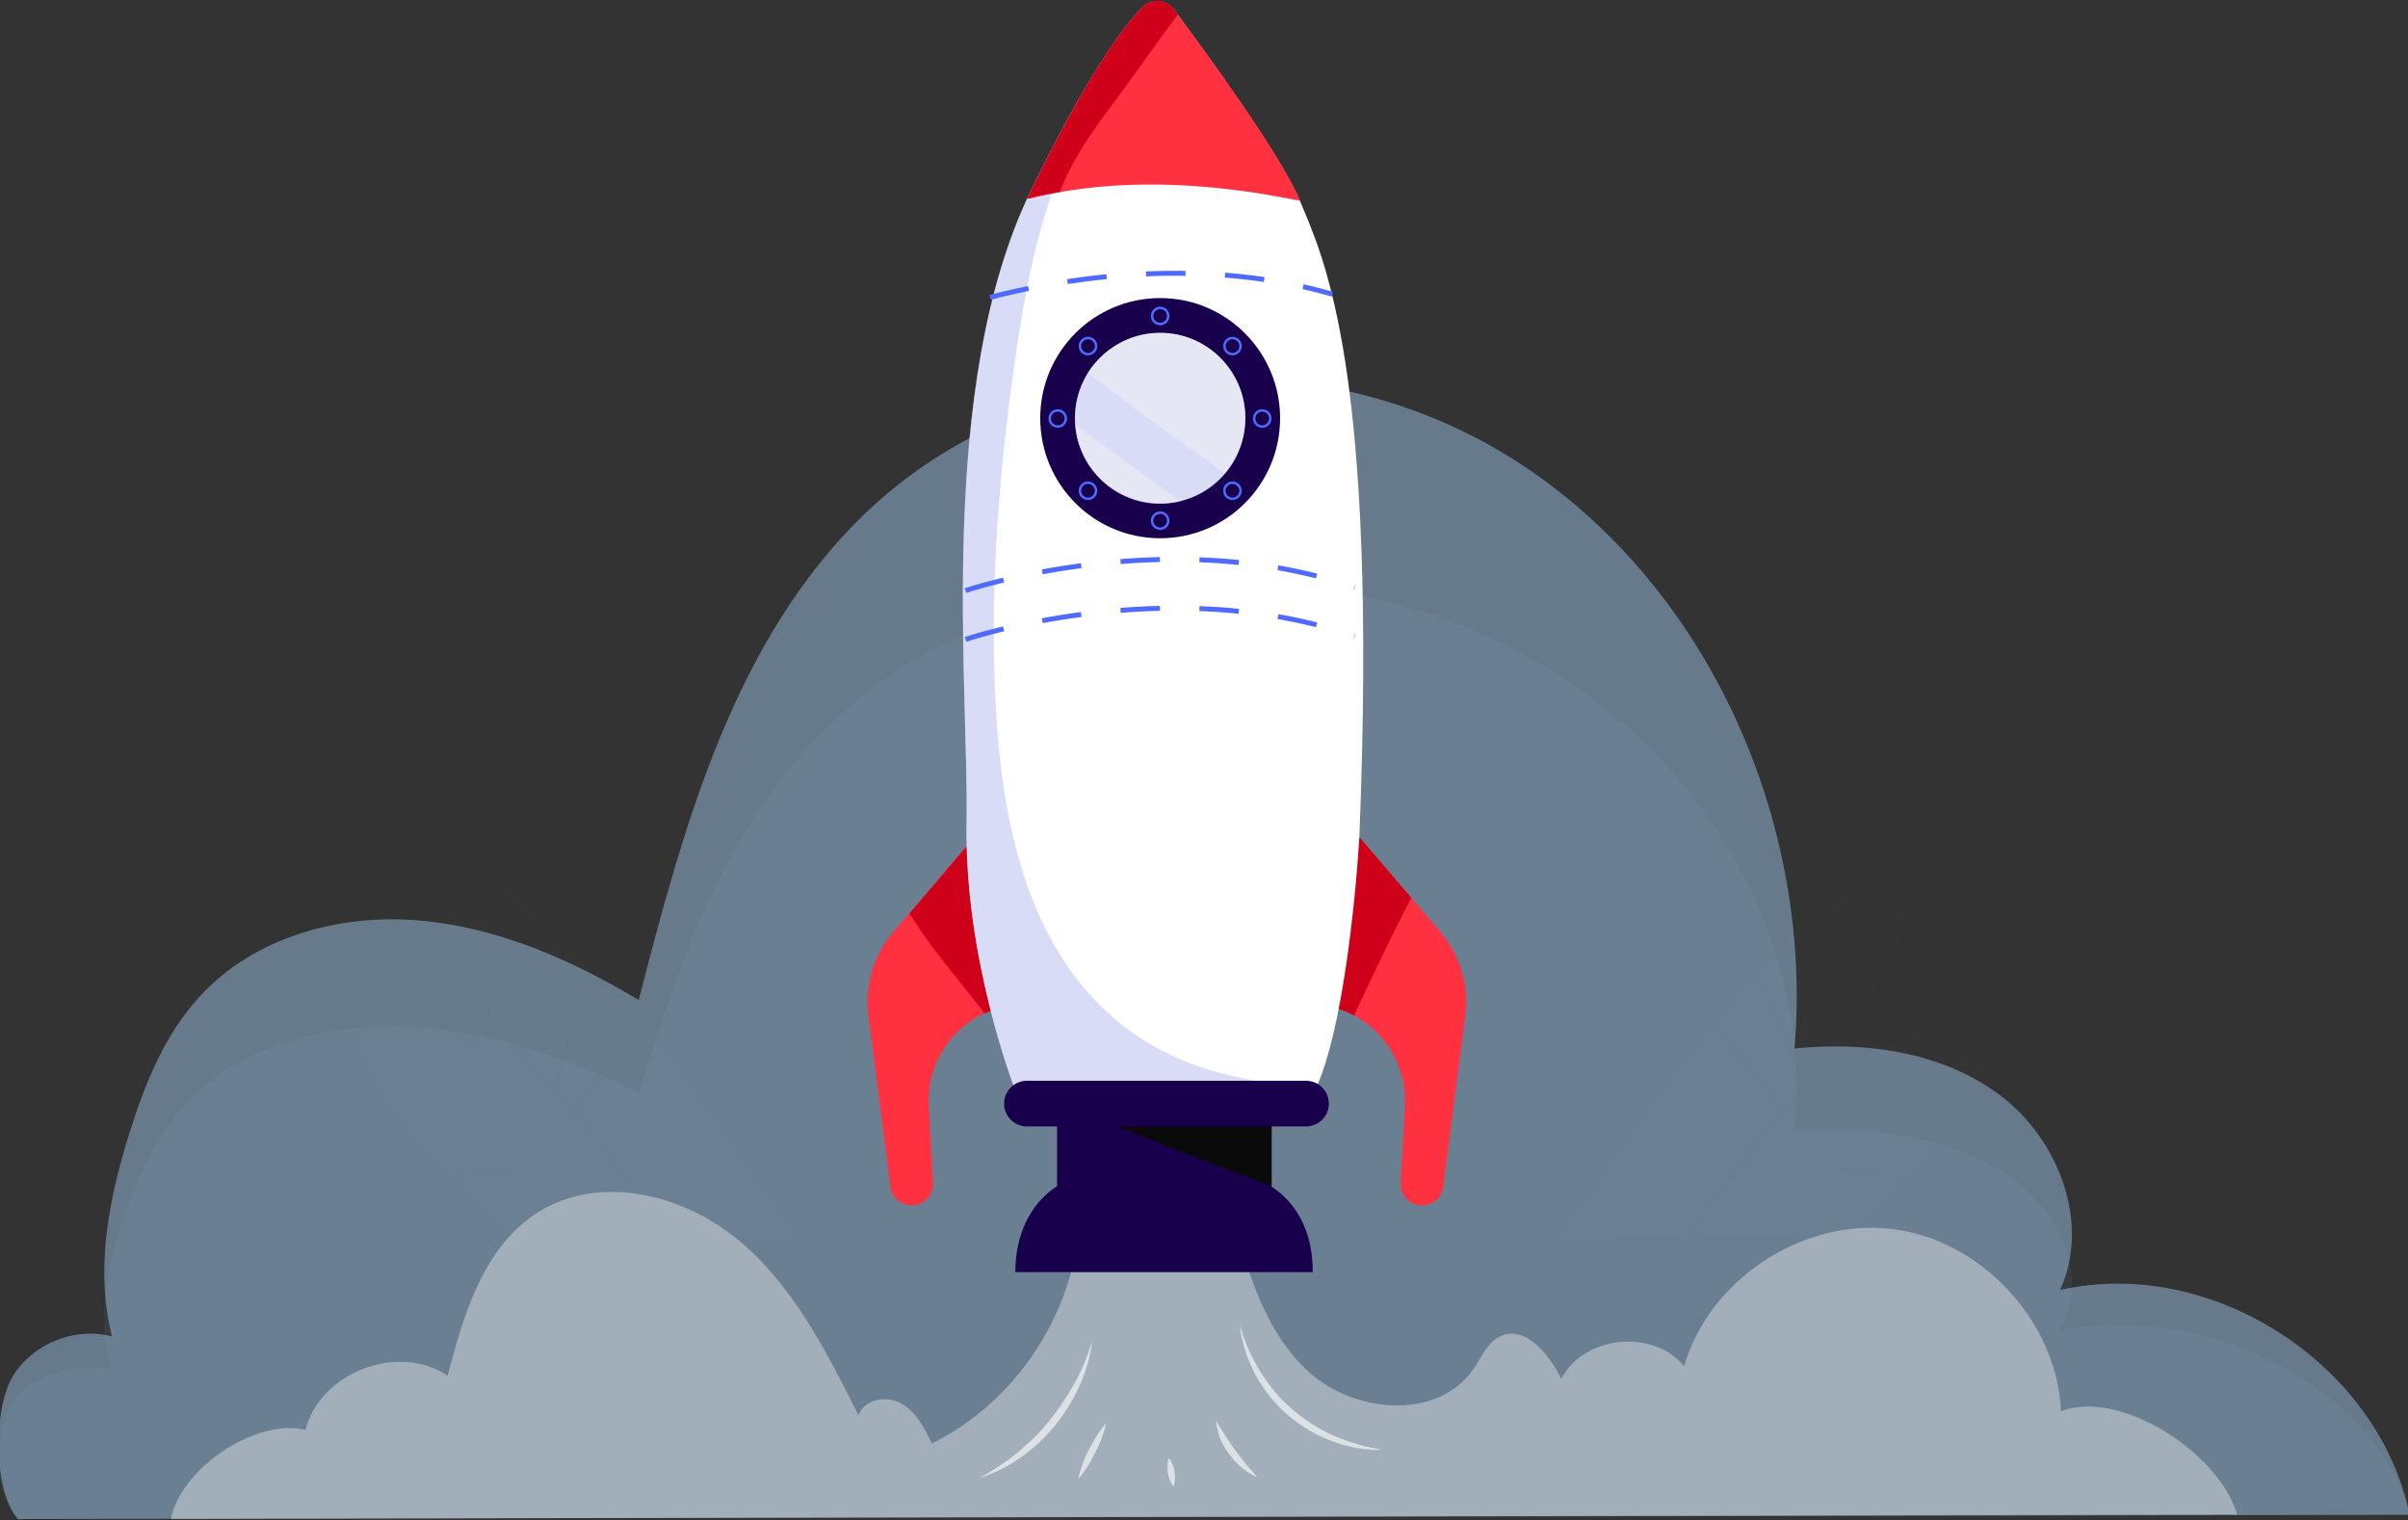 <svg width="339" height="214" viewBox="0 0 339 214" fill="none" xmlns="http://www.w3.org/2000/svg">
    <rect x="0" y="0" width="339" height="214" fill="#333333" stroke="none"/>
    <g clip-path="url(#clip0_705_1571)">
        <g opacity="0.68">
            <path opacity="0.68"
                  d="M2.536 213.839C-1.018 209.835 -0.969 198.218 1.845 193.67C4.659 189.122 10.584 186.749 15.767 188.134C13.348 178.692 15.323 168.657 18.285 159.314C20.457 152.393 23.271 145.473 28.208 140.183C35.761 131.977 47.61 128.665 58.718 129.555C69.826 130.445 80.341 135.042 89.918 140.776C96.287 116.06 103.396 89.959 121.81 72.262C145.31 49.72 184.409 47.1 212.154 64.105C239.899 81.11 255.352 115.12 252.636 147.598C262.806 146.56 273.717 148.142 281.813 154.371C289.909 160.599 294.303 172.315 290.008 181.608C311.187 176.764 334.835 191.94 339.228 213.246"
                  fill="#A5CDF2"/>
        </g>
        <g opacity="0.24">
            <path opacity="0.24"
                  d="M2.536 213.839C-1.018 210.527 -0.969 201.036 1.845 197.279C4.659 193.571 10.584 191.594 15.767 192.731C13.348 184.97 15.323 176.714 18.285 169.102C20.457 163.417 23.271 157.781 28.208 153.382C35.761 146.659 47.61 143.94 58.718 144.632C69.826 145.324 80.341 149.131 89.918 153.827C96.287 133.559 103.396 112.154 121.81 97.621C145.31 79.133 184.409 77.007 212.154 90.898C239.899 104.789 255.352 132.768 252.636 159.363C262.806 158.523 273.717 159.808 281.813 164.9C289.909 169.992 294.303 179.631 290.008 187.244C311.187 183.24 334.835 195.746 339.228 213.196"
                  fill="#A5CDF2"/>
        </g>
        <g opacity="0.28">
            <g opacity="0.28">
                <g opacity="0.28">
                    <g opacity="0.28">
                        <path opacity="0.28"
                              d="M132.869 121.126C130.944 125.031 128.92 128.887 126.895 132.743C124.575 137.093 122.205 141.443 119.737 145.744C123.193 154.988 125.957 164.528 128.031 174.217L151.333 174.168C151.283 174.168 144.174 148.413 132.869 121.126Z"
                              fill="#4F6AFF"/>
                        <path opacity="0.28"
                              d="M116.923 138.724C117.663 140.454 118.355 142.184 119.046 143.964C123.588 136.005 127.883 127.898 131.98 119.692C132.03 119.593 132.128 119.494 132.178 119.445C131.536 117.962 130.943 116.479 130.252 114.996C125.562 122.707 121.169 130.617 117.022 138.674C116.972 138.625 116.972 138.674 116.923 138.724Z"
                              fill="#4F6AFF"/>
                        <path opacity="0.28"
                              d="M90.61 148.018C92.93 152.269 95.3 156.471 97.176 160.969C98.805 164.874 100.286 169.126 100.237 173.426C102.804 169.867 105.272 166.259 107.642 162.6C111.295 157.014 114.751 151.379 118.059 145.595C113.22 132.743 107 120.434 99.644 108.817C95.201 101.847 90.314 95.173 85.031 88.796C84.982 88.796 84.982 88.796 84.932 88.796C81.378 89.192 77.823 89.637 74.318 90.23C71.554 90.675 68.789 91.219 66.024 91.762C66.765 94.234 67.802 96.508 69.184 98.535C78.712 112.475 65.629 107.284 58.175 110.992C57.73 111.239 57.237 111.536 56.792 111.882C62.371 114.106 67.012 117.863 71.257 122.016C79.008 129.727 85.377 138.477 90.61 148.018Z"
                              fill="#4F6AFF"/>
                        <path opacity="0.28"
                              d="M121.416 155.185C120.576 152.565 119.688 149.995 118.75 147.375C113.369 156.57 107.642 165.616 101.421 174.267L126.5 174.217C125.118 167.791 123.44 161.463 121.416 155.185Z"
                              fill="#4F6AFF"/>
                        <path opacity="0.28"
                              d="M83.896 87.462C78.663 81.282 73.035 75.4 67.012 69.863C64.445 76.043 64 83.705 65.629 90.329C71.652 89.093 77.774 88.154 83.896 87.462Z"
                              fill="#4F6AFF"/>
                        <path opacity="0.28"
                              d="M78.465 58.84C78.218 60.965 80.094 63.19 82.365 62.893C84.389 62.597 85.722 60.273 85.179 58.345C85.179 58.296 85.13 58.197 85.13 58.148C82.711 57.851 80.489 58.049 78.465 58.642C78.465 58.691 78.465 58.79 78.465 58.84Z"
                              fill="#4F6AFF"/>
                        <path opacity="0.28"
                              d="M94.905 159.486C92.979 155.334 90.709 151.33 88.487 147.276C85.92 142.58 82.958 138.131 79.699 133.88C76.49 129.678 72.936 125.773 69.135 122.115C65.333 118.506 61.137 115.194 56.2 113.266C55.953 113.167 55.805 112.969 55.706 112.722C50.473 117.616 46.03 129.431 58.125 139.614C72.047 151.379 69.135 152.813 66.913 161.612C64.691 170.411 68.197 174.267 68.197 174.267L98.657 174.217C99.002 169.175 97.028 164.083 94.905 159.486Z"
                              fill="#4F6AFF"/>
                        <path opacity="0.28"
                              d="M67.703 68.479C74.812 75.004 81.477 82.024 87.549 89.538C98.41 102.934 107.543 117.715 114.652 133.435C115.195 134.572 115.689 135.758 116.183 136.945C120.231 129.184 124.476 121.571 129.018 114.106C129.166 113.81 129.463 113.711 129.709 113.76C118.108 87.412 102.902 61.756 86.66 58.444C87.154 61.114 85.278 63.981 82.513 64.376C79.551 64.821 76.787 62.102 76.935 59.186C72.788 60.817 69.727 64.228 67.703 68.479C67.703 68.479 67.653 68.43 67.703 68.479Z"
                              fill="#4F6AFF"/>
                    </g>
                    <g opacity="0.28">
                        <path opacity="0.28"
                              d="M112.233 174.662C112.233 174.662 101.767 158.843 90.511 144.755C87.351 148.561 84.29 152.466 81.328 156.471L81.279 156.52C85.969 162.057 90.462 167.791 94.609 173.723C94.757 173.921 94.707 174.118 94.559 174.267L112.233 174.662Z"
                              fill="white"/>
                        <path opacity="0.28"
                              d="M80.687 155.779C83.649 151.774 86.759 147.869 89.919 144.013C88.24 141.937 86.512 139.861 84.834 137.933C82.217 142.827 79.798 147.82 78.367 153.208C79.206 154.048 79.946 154.889 80.687 155.779Z"
                              fill="white"/>
                        <path opacity="0.28"
                              d="M93.819 174.217C92.091 171.746 90.314 169.274 88.438 166.901C87.895 166.209 87.352 165.517 86.808 164.775C86.759 164.775 86.759 164.775 86.71 164.775C79.502 164.775 72.195 164.627 65.037 166.011C64.445 166.11 64.198 165.22 64.79 165.121C71.8 163.787 78.959 163.836 86.068 163.836C80.884 157.262 75.355 150.984 69.48 145.051C69.381 145.744 69.085 146.337 68.443 146.683C62.865 149.945 62.371 138.279 52.596 142.975C42.821 147.622 71.702 173.772 71.702 173.772L93.819 174.217Z"
                              fill="white"/>
                        <path opacity="0.28"
                              d="M74.368 148.71C75.503 149.896 76.589 151.082 77.675 152.318C79.156 146.979 81.576 141.987 84.192 137.142C76.836 128.738 69.924 122.51 66.123 123.35C57.385 125.278 68.197 137.439 69.431 143.618C71.109 145.299 72.739 146.979 74.368 148.71Z"
                              fill="white"/>
                    </g>
                </g>
            </g>
        </g>
        <g opacity="0.28">
            <g opacity="0.28">
                <g opacity="0.28">
                    <g opacity="0.28">
                        <path opacity="0.28"
                              d="M198.924 121.126C200.849 125.031 202.873 128.887 204.898 132.743C207.218 137.093 209.588 141.443 212.056 145.744C208.6 154.988 205.836 164.528 203.762 174.217L180.46 174.168C180.51 174.168 187.619 148.413 198.924 121.126Z"
                              fill="#4F6AFF"/>
                        <path opacity="0.28"
                              d="M214.82 138.724C214.08 140.454 213.389 142.184 212.698 143.964C208.156 136.005 203.861 127.898 199.763 119.692C199.714 119.593 199.615 119.494 199.566 119.445C200.207 117.962 200.8 116.479 201.491 114.996C206.181 122.708 210.575 130.617 214.722 138.675C214.771 138.625 214.82 138.675 214.82 138.724Z"
                              fill="#4F6AFF"/>
                        <path opacity="0.28"
                              d="M241.183 148.018C238.863 152.269 236.493 156.471 234.617 160.969C232.988 164.874 231.507 169.126 231.557 173.426C228.989 169.867 226.521 166.259 224.151 162.6C220.498 157.014 217.042 151.379 213.735 145.595C218.573 132.743 224.793 120.434 232.149 108.817C236.592 101.847 241.48 95.173 246.762 88.796C246.811 88.796 246.811 88.796 246.861 88.796C250.415 89.192 253.97 89.637 257.475 90.23C260.24 90.675 263.004 91.219 265.769 91.762C265.028 94.234 263.991 96.508 262.609 98.535C253.081 112.475 266.164 107.284 273.618 110.992C274.063 111.239 274.556 111.536 275.001 111.882C269.422 114.106 264.781 117.863 260.536 122.016C252.785 129.727 246.416 138.477 241.183 148.018Z"
                              fill="#4F6AFF"/>
                        <path opacity="0.28"
                              d="M210.328 155.185C211.167 152.565 212.056 149.995 212.994 147.375C218.375 156.57 224.102 165.616 230.322 174.267L205.243 174.217C206.675 167.791 208.353 161.463 210.328 155.185Z"
                              fill="#4F6AFF"/>
                        <path opacity="0.28"
                              d="M247.897 87.462C253.13 81.282 258.758 75.4 264.781 69.863C267.348 76.043 267.793 83.705 266.164 90.329C260.091 89.093 254.019 88.154 247.897 87.462Z"
                              fill="#4F6AFF"/>
                        <path opacity="0.28"
                              d="M253.328 58.84C253.575 60.965 251.699 63.19 249.428 62.893C247.404 62.597 246.071 60.273 246.614 58.345C246.614 58.296 246.663 58.197 246.663 58.148C249.082 57.851 251.304 58.049 253.328 58.642C253.328 58.691 253.328 58.79 253.328 58.84Z"
                              fill="#4F6AFF"/>
                        <path opacity="0.28"
                              d="M236.839 159.486C238.764 155.334 241.035 151.33 243.257 147.276C245.824 142.58 248.786 138.131 252.044 133.88C255.253 129.678 258.808 125.773 262.609 122.115C266.41 118.506 270.607 115.194 275.543 113.266C275.79 113.167 275.938 112.969 276.037 112.722C281.27 117.616 285.713 129.431 273.618 139.614C259.696 151.379 262.609 152.813 264.831 161.612C267.052 170.411 263.547 174.267 263.547 174.267L233.087 174.217C232.791 169.175 234.765 164.083 236.839 159.486Z"
                              fill="#4F6AFF"/>
                        <path opacity="0.28"
                              d="M264.09 68.479C256.981 75.004 250.316 82.024 244.244 89.538C233.383 102.934 224.25 117.715 217.141 133.435C216.598 134.572 216.104 135.758 215.61 136.945C211.562 129.184 207.317 121.571 202.775 114.106C202.627 113.81 202.33 113.711 202.083 113.76C213.685 87.412 228.89 61.756 245.133 58.444C244.639 61.114 246.515 63.981 249.28 64.376C252.242 64.821 255.006 62.102 254.858 59.186C258.956 60.817 262.066 64.228 264.09 68.479C264.09 68.479 264.09 68.43 264.09 68.479Z"
                              fill="#4F6AFF"/>
                    </g>
                    <g opacity="0.28">
                        <path opacity="0.28"
                              d="M219.51 174.662C219.51 174.662 229.977 158.843 241.233 144.755C244.392 148.561 247.453 152.466 250.415 156.471L250.464 156.52C245.774 162.057 241.282 167.791 237.135 173.723C236.987 173.921 237.036 174.118 237.184 174.267L219.51 174.662Z"
                              fill="white"/>
                        <path opacity="0.28"
                              d="M251.106 155.779C248.144 151.774 245.034 147.869 241.874 144.013C243.553 141.937 245.281 139.861 246.959 137.933C249.576 142.827 251.995 147.82 253.426 153.208C252.587 154.048 251.847 154.889 251.106 155.779Z"
                              fill="white"/>
                        <path opacity="0.28"
                              d="M237.974 174.217C239.702 171.745 241.479 169.274 243.355 166.901C243.898 166.209 244.442 165.517 244.985 164.775C245.034 164.775 245.034 164.775 245.083 164.775C252.291 164.775 259.598 164.627 266.756 166.011C267.348 166.11 267.595 165.22 267.003 165.121C259.993 163.787 252.834 163.836 245.725 163.836C250.909 157.261 256.438 150.983 262.313 145.051C262.412 145.744 262.708 146.337 263.35 146.683C268.928 149.945 269.422 138.279 279.197 142.975C288.972 147.622 260.091 173.772 260.091 173.772L237.974 174.217C237.925 174.217 237.925 174.217 237.974 174.217Z"
                              fill="white"/>
                        <path opacity="0.28"
                              d="M262.362 143.618C263.547 137.439 274.408 125.278 265.67 123.35C261.868 122.51 254.957 128.738 247.601 137.142C250.218 141.987 252.686 146.979 254.118 152.318C255.204 151.082 256.29 149.896 257.425 148.71C259.005 146.979 260.684 145.299 262.362 143.618Z"
                              fill="white"/>
                    </g>
                </g>
            </g>
        </g>
        <g opacity="0.61">
            <path opacity="0.61"
                  d="M24.061 213.839C25.444 206.721 35.959 199.602 43.019 201.283C45.043 193.176 56.101 188.974 63.013 193.67C65.284 185.019 68.048 175.627 75.552 170.783C84.044 165.246 95.892 167.965 103.742 174.391C111.591 180.818 116.331 190.21 120.872 199.256C121.613 196.982 124.822 196.389 126.895 197.576C128.969 198.762 130.154 201.036 131.19 203.211C142.595 197.576 150.691 185.761 151.876 173.057L173.055 168.558C175.079 177.308 177.399 186.552 183.866 192.78C190.334 199.009 202.429 200.097 207.464 192.682C208.6 191.05 209.39 188.974 211.167 188.134C214.672 186.453 218.079 190.605 219.807 194.115C222.917 187.985 232.79 186.997 237.085 192.336C240.64 180.126 253.673 171.524 266.311 173.007C278.9 174.49 289.564 185.959 290.156 198.663C298.5 195.45 312.471 204.595 314.939 213.196"
                  fill="white"/>
        </g>
        <path d="M178.979 167.025V156.644H148.815V167.025V166.976C144.866 169.546 142.94 174.045 142.94 179.087H184.804C184.854 173.995 182.929 169.596 178.979 167.025Z"
              fill="#18004C"/>
        <path d="M158.689 159.116C165.304 161.835 179.028 166.976 179.028 166.976V156.595H152.616C154.591 157.485 156.664 158.276 158.689 159.116Z"
              fill="#0A0A0A"/>
        <path d="M191.371 117.839L202.775 131.186C205.539 134.449 206.823 138.7 206.28 142.951L203.17 167.075C202.972 168.755 201.343 169.942 199.664 169.645C198.183 169.398 197.097 168.063 197.196 166.531L197.788 155.656C198.134 148.982 193.543 143.001 187.026 141.666L191.371 117.839Z"
              fill="#FF3040"/>
        <path d="M137.164 117.839L125.76 131.186C122.995 134.449 121.712 138.7 122.255 142.951L125.365 167.075C125.563 168.756 127.192 169.942 128.87 169.645C130.351 169.398 131.437 168.063 131.339 166.531L130.746 155.656C130.401 148.982 134.992 143.001 141.508 141.666L137.164 117.839Z"
              fill="#FF3040"/>
        <path d="M198.677 126.391L191.37 117.839L187.026 141.666C188.309 141.913 189.544 142.358 190.63 142.951C193.197 137.415 195.863 131.829 198.677 126.391Z"
              fill="#CF0019"/>
        <path d="M131.092 133.114C133.56 136.327 136.127 139.491 138.645 142.655C139.583 142.21 140.521 141.913 141.558 141.666L137.214 117.839L128.031 128.616C129.117 130.197 130.154 131.878 131.092 133.114Z"
              fill="#CF0019"/>
        <path d="M142.792 153.085C142.792 153.085 135.732 134.943 136.078 115.862C136.424 96.781 131.734 54.416 145.112 26.882C153.11 10.47 158.146 3.747 160.861 0.979C162.095 -0.257 164.169 -0.109 165.205 1.275C169.402 6.911 180.263 21.79 182.978 28.216C186.335 36.274 194.036 51.697 191.37 117.79C191.37 117.79 190.038 142.309 185.348 153.036H142.792V153.085Z"
              fill="white"/>
        <path opacity="0.37"
              d="M143.187 48.682C145.162 35.532 148.321 21.938 156.22 10.964C156.566 10.519 156.961 10.173 157.356 9.926C159.38 6.663 161.404 3.45 163.428 0.188C162.539 0.039 161.601 0.286 160.861 0.979C158.096 3.747 153.11 10.47 145.112 26.882C131.684 54.416 136.424 96.682 136.078 115.812C135.732 134.943 142.792 153.036 142.792 153.036L185.693 152.838C143.928 152.443 140.521 114.873 139.978 94.111C139.583 78.935 140.965 63.66 143.187 48.682Z"
              fill="#95A1E6"/>
        <path d="M177.597 27.277C179.423 27.574 181.201 27.92 183.027 28.266C180.361 21.79 169.5 6.96 165.255 1.325C164.218 -0.109 162.145 -0.257 160.91 1.028C158.146 3.796 153.16 10.519 145.162 26.931C145.014 27.277 144.816 27.623 144.668 28.019C155.332 25.3 166.686 25.547 177.597 27.277Z"
              fill="#FF3040"/>
        <path d="M156.516 14.82C159.676 10.618 162.638 6.268 165.798 2.066C165.6 1.769 165.403 1.522 165.205 1.275C164.168 -0.158 162.095 -0.307 160.861 0.979C158.096 3.747 153.11 10.47 145.112 26.882C144.964 27.228 144.767 27.574 144.619 27.969C146.149 27.574 147.679 27.277 149.21 27.03C150.888 22.581 153.653 18.626 156.516 14.82Z"
              fill="#CF0019"/>
        <path d="M183.866 158.572H144.569C142.792 158.572 141.36 157.139 141.36 155.359C141.36 153.58 142.792 152.146 144.569 152.146H183.866C185.644 152.146 187.075 153.58 187.075 155.359C187.075 157.139 185.644 158.572 183.866 158.572Z"
              fill="#18004C"/>
        <path d="M163.329 41.959C153.999 41.959 146.445 49.522 146.445 58.865C146.445 68.208 153.999 75.771 163.329 75.771C172.66 75.771 180.213 68.208 180.213 58.865C180.213 49.572 172.66 41.959 163.329 41.959ZM163.329 70.877C156.714 70.877 151.333 65.489 151.333 58.865C151.333 52.241 156.714 46.853 163.329 46.853C169.945 46.853 175.326 52.241 175.326 58.865C175.276 65.539 169.945 70.877 163.329 70.877Z"
              fill="#18004C"/>
        <path opacity="0.37"
              d="M163.329 70.927C169.955 70.927 175.326 65.549 175.326 58.915C175.326 52.28 169.955 46.902 163.329 46.902C156.704 46.902 151.333 52.28 151.333 58.915C151.333 65.549 156.704 70.927 163.329 70.927Z"
              fill="#95A1E6"/>
        <g opacity="0.6">
            <path opacity="0.6"
                  d="M151.382 59.755C151.827 65.984 156.961 70.927 163.329 70.927C164.317 70.927 165.255 70.779 166.193 70.581C161.207 67.022 156.27 63.413 151.382 59.755Z"
                  fill="#FCFAF5"/>
            <path opacity="0.6"
                  d="M172.462 66.626C174.24 64.55 175.276 61.831 175.276 58.915C175.276 52.291 169.895 46.902 163.28 46.902C158.985 46.902 155.233 49.176 153.11 52.538C159.528 57.333 165.946 62.029 172.462 66.626Z"
                  fill="#FCFAF5"/>
        </g>
        <path d="M163.329 45.617C163.956 45.617 164.465 45.108 164.465 44.48C164.465 43.852 163.956 43.343 163.329 43.343C162.702 43.343 162.194 43.852 162.194 44.48C162.194 45.108 162.702 45.617 163.329 45.617Z"
              stroke="#4F6AFF" stroke-width="0.348" stroke-miterlimit="10"/>
        <path d="M163.329 74.436C163.956 74.436 164.465 73.927 164.465 73.3C164.465 72.672 163.956 72.163 163.329 72.163C162.702 72.163 162.194 72.672 162.194 73.3C162.194 73.927 162.702 74.436 163.329 74.436Z"
              stroke="#4F6AFF" stroke-width="0.348" stroke-miterlimit="10"/>
        <path d="M174.314 49.525C174.758 49.081 174.758 48.361 174.314 47.917C173.871 47.473 173.152 47.473 172.709 47.917C172.265 48.361 172.265 49.081 172.709 49.525C173.152 49.969 173.871 49.969 174.314 49.525Z"
              stroke="#4F6AFF" stroke-width="0.348" stroke-miterlimit="10"/>
        <path d="M153.968 69.888C154.411 69.444 154.411 68.724 153.968 68.28C153.524 67.836 152.805 67.836 152.362 68.28C151.919 68.724 151.919 69.444 152.362 69.888C152.805 70.332 153.524 70.332 153.968 69.888Z"
              stroke="#4F6AFF" stroke-width="0.348" stroke-miterlimit="10"/>
        <path d="M177.696 60.051C178.323 60.051 178.831 59.542 178.831 58.914C178.831 58.286 178.323 57.778 177.696 57.778C177.068 57.778 176.56 58.286 176.56 58.914C176.56 59.542 177.068 60.051 177.696 60.051Z"
              stroke="#4F6AFF" stroke-width="0.348" stroke-miterlimit="10"/>
        <path d="M148.914 60.051C149.541 60.051 150.049 59.542 150.049 58.914C150.049 58.286 149.541 57.778 148.914 57.778C148.287 57.778 147.778 58.286 147.778 58.914C147.778 59.542 148.287 60.051 148.914 60.051Z"
              stroke="#4F6AFF" stroke-width="0.348" stroke-miterlimit="10"/>
        <path d="M174.308 69.891C174.752 69.447 174.752 68.727 174.308 68.283C173.865 67.839 173.146 67.839 172.702 68.283C172.259 68.727 172.259 69.447 172.702 69.891C173.146 70.335 173.865 70.335 174.308 69.891Z"
              stroke="#4F6AFF" stroke-width="0.348" stroke-miterlimit="10"/>
        <path d="M153.974 49.523C154.418 49.078 154.418 48.359 153.974 47.915C153.531 47.471 152.812 47.471 152.368 47.915C151.925 48.359 151.925 49.078 152.368 49.523C152.812 49.967 153.531 49.967 153.974 49.523Z"
              stroke="#4F6AFF" stroke-width="0.348" stroke-miterlimit="10"/>
        <path d="M135.93 83.137C135.93 83.137 164.267 73.547 190.729 82.692" stroke="#4F6AFF" stroke-width="0.696"
              stroke-miterlimit="10" stroke-dasharray="5.56 5.56"/>
        <path d="M139.385 41.86C147.284 39.784 167.624 35.631 187.569 41.415" stroke="#4F6AFF" stroke-width="0.696"
              stroke-miterlimit="10" stroke-dasharray="5.56 5.56"/>
        <path d="M135.93 90.008C135.93 90.008 164.267 80.418 190.729 89.563" stroke="#4F6AFF" stroke-width="0.696"
              stroke-miterlimit="10" stroke-dasharray="5.56 5.56"/>
        <g opacity="0.79">
            <path opacity="0.79"
                  d="M174.536 186.502C175.177 188.826 176.165 191.05 177.399 193.028C178.633 195.054 180.164 196.883 181.941 198.416C183.718 199.948 185.742 201.234 187.914 202.173C190.087 203.112 192.407 203.755 194.777 204.101C192.358 204.2 189.889 203.755 187.618 202.914C185.298 202.074 183.175 200.789 181.299 199.207C179.423 197.575 177.893 195.648 176.708 193.473C175.572 191.297 174.782 188.925 174.536 186.502Z"
                  fill="white"/>
        </g>
        <g opacity="0.79">
            <path opacity="0.79"
                  d="M153.752 188.826C153.505 191.001 152.863 193.077 151.975 195.104C151.086 197.081 149.901 198.96 148.519 200.69C147.136 202.37 145.507 203.903 143.73 205.139C141.953 206.424 139.978 207.413 137.905 208.055C139.83 207.017 141.607 205.831 143.236 204.496C144.865 203.161 146.396 201.678 147.729 199.998C149.062 198.366 150.247 196.587 151.283 194.708C152.32 192.879 153.11 190.902 153.752 188.826Z"
                  fill="white"/>
        </g>
        <g opacity="0.79">
            <path opacity="0.79"
                  d="M155.727 200.344C155.578 201.085 155.332 201.777 155.085 202.469C154.838 203.161 154.542 203.854 154.196 204.496C153.851 205.139 153.505 205.781 153.11 206.424C152.715 207.067 152.271 207.66 151.777 208.204C151.925 207.462 152.172 206.77 152.419 206.078C152.666 205.386 152.962 204.694 153.308 204.051C153.653 203.409 153.999 202.766 154.394 202.123C154.789 201.53 155.184 200.937 155.727 200.344Z"
                  fill="white"/>
        </g>
        <g opacity="0.79">
            <path opacity="0.79"
                  d="M164.563 205.287C164.81 205.584 164.958 205.88 165.106 206.226C165.255 206.523 165.304 206.869 165.353 207.215C165.403 207.561 165.452 207.858 165.403 208.204C165.403 208.55 165.353 208.896 165.205 209.242C164.958 208.945 164.81 208.649 164.662 208.302C164.514 208.006 164.465 207.66 164.415 207.314C164.366 206.968 164.317 206.671 164.366 206.325C164.366 205.979 164.415 205.633 164.563 205.287Z"
                  fill="white"/>
        </g>
        <g opacity="0.79">
            <path opacity="0.79"
                  d="M171.179 199.998L172.512 202.123C172.956 202.816 173.401 203.458 173.894 204.15C174.388 204.793 174.882 205.435 175.375 206.078L177.004 207.957C176.215 207.611 175.474 207.166 174.832 206.622C174.19 206.078 173.598 205.435 173.055 204.743C172.561 204.051 172.117 203.31 171.771 202.519C171.475 201.679 171.278 200.838 171.179 199.998Z"
                  fill="white"/>
        </g>
    </g>
    <defs>
        <clipPath id="clip0_705_1571">
            <rect width="339" height="213.951" fill="white"/>
        </clipPath>
    </defs>
</svg>
